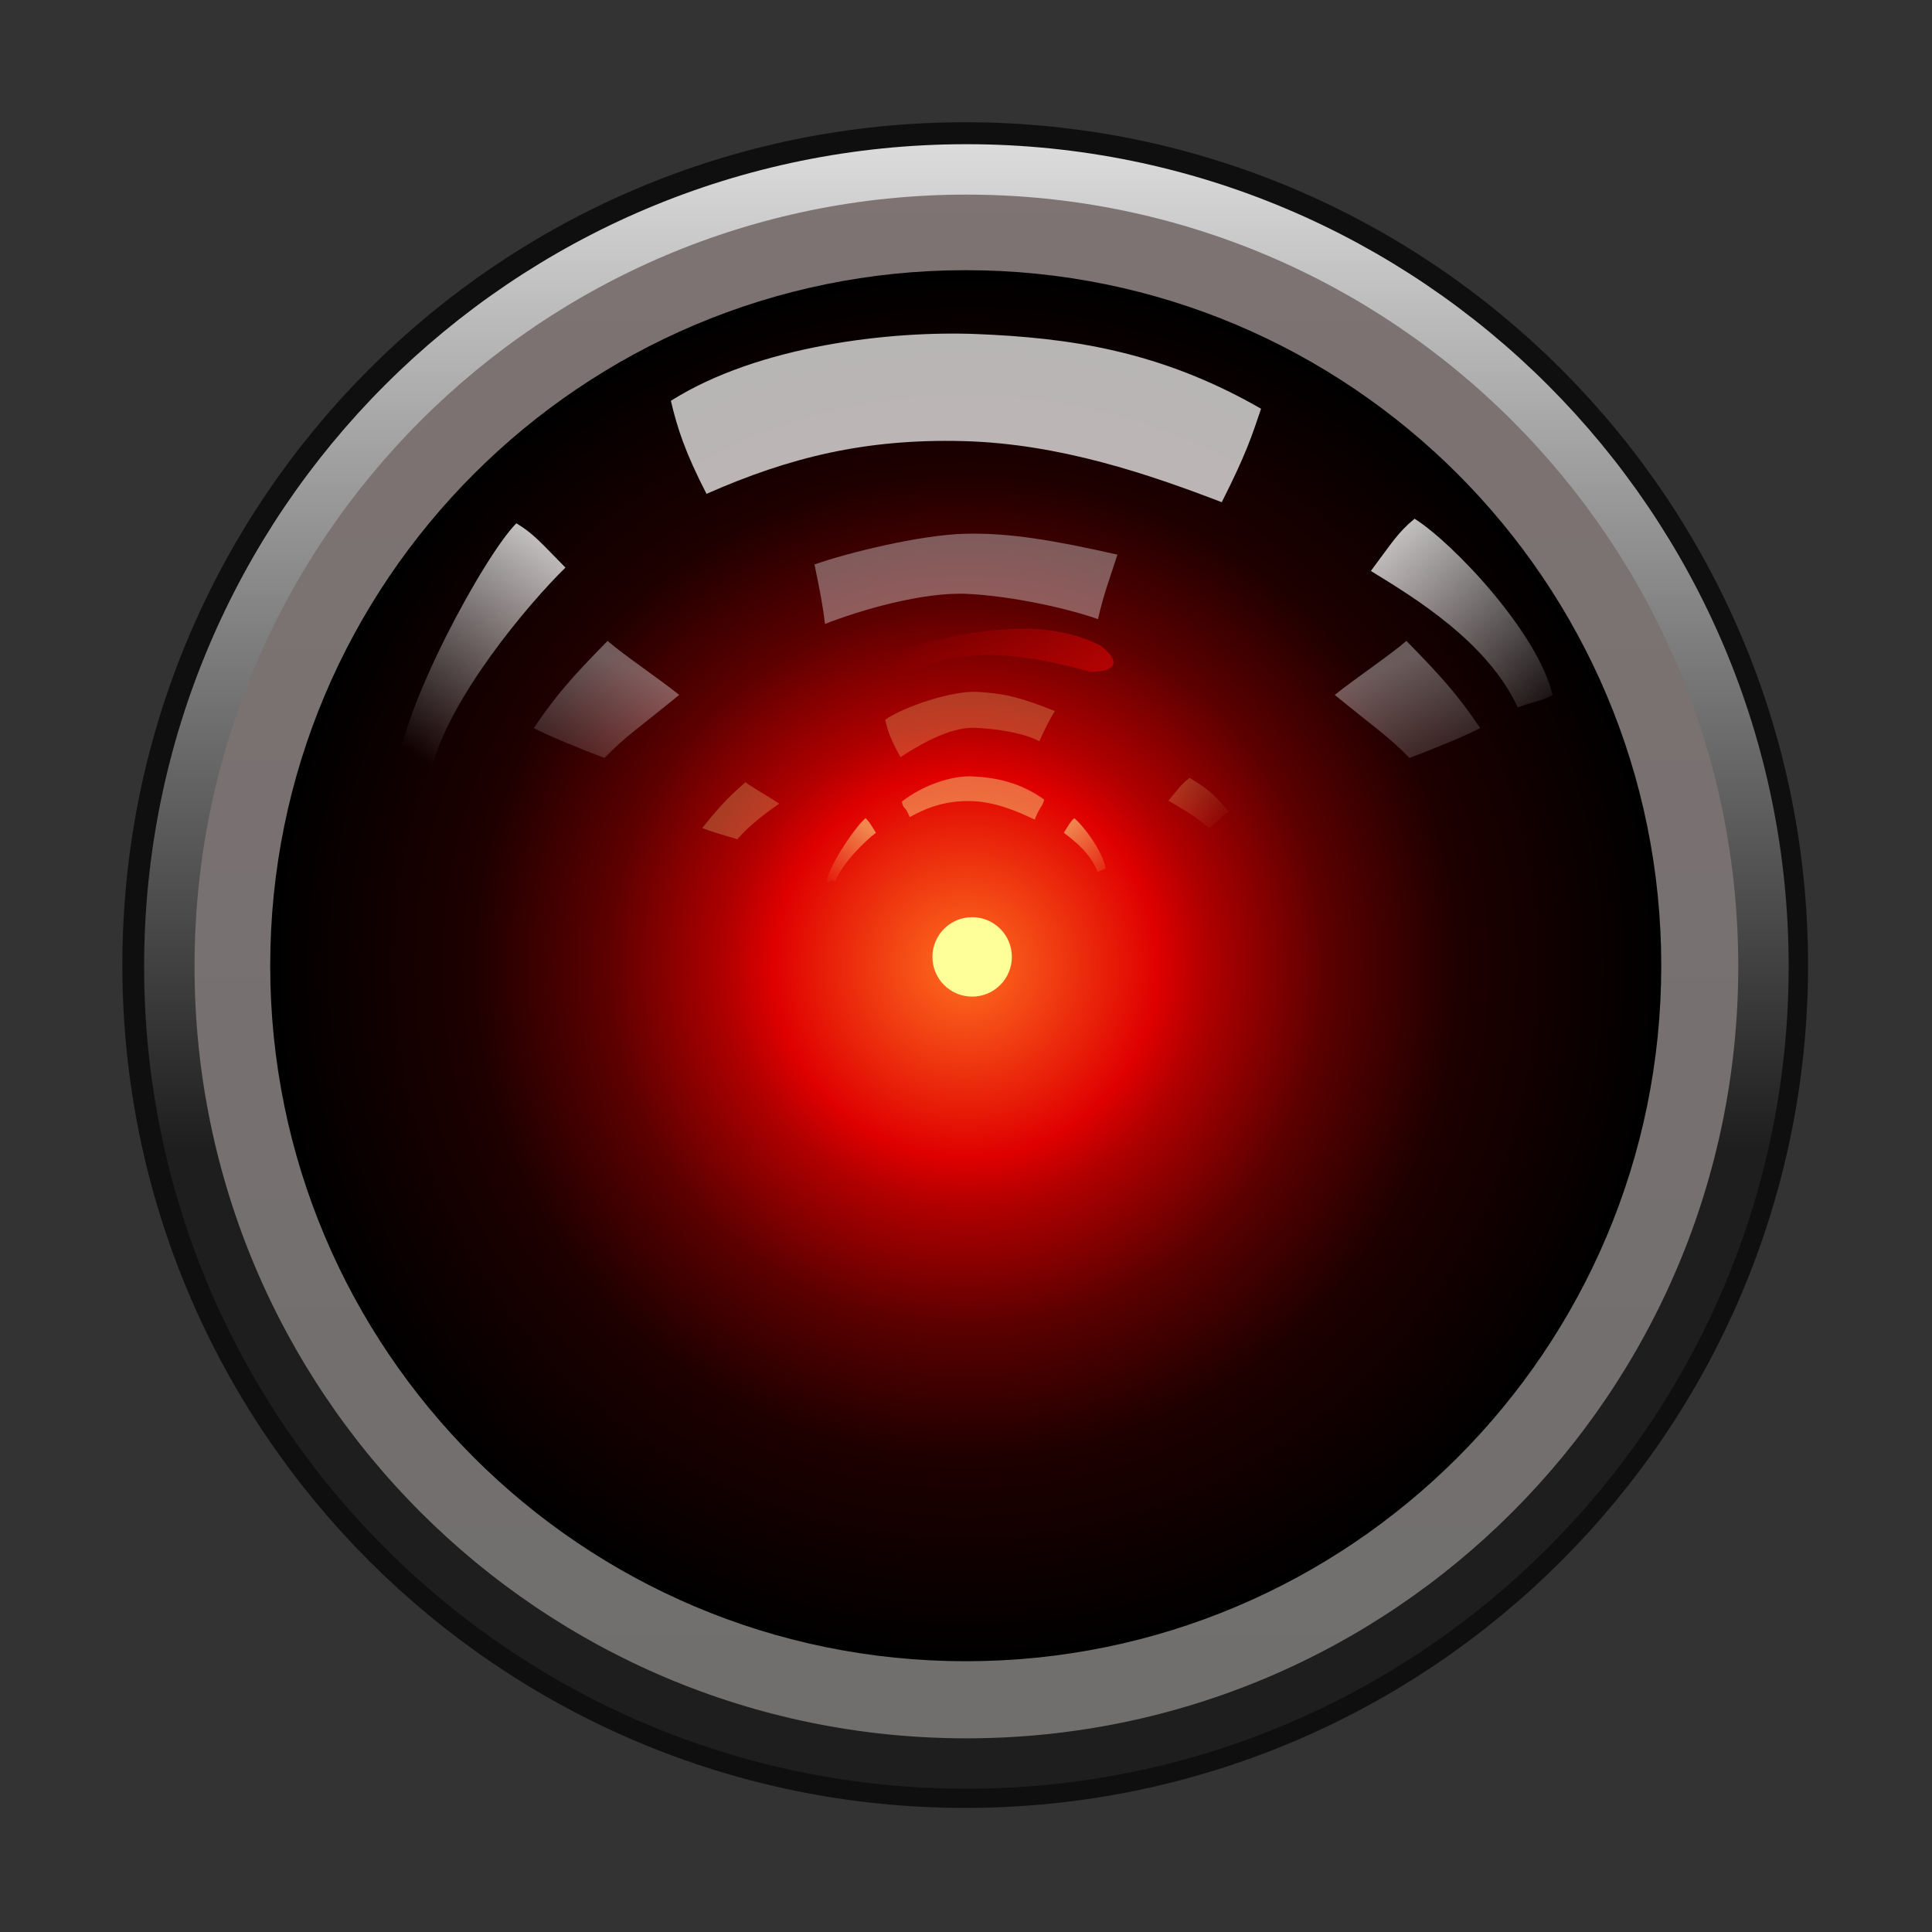 <svg:svg xmlns:dc="http://purl.org/dc/elements/1.1/" xmlns:ns1="http://www.w3.org/1999/xlink" xmlns:ns3="http://creativecommons.org/ns#" xmlns:rdf="http://www.w3.org/1999/02/22-rdf-syntax-ns#" xmlns:svg="http://www.w3.org/2000/svg" height="91.655" id="svg2" version="1.0" viewBox="-0.826 -0.825 91.655 91.655" width="91.655">
  <svg:rect x="-0.826" y="-0.825" width="91.655" height="91.655" fill="#333333" stroke="none"/>
  <svg:defs id="defs4">
    <svg:linearGradient id="linearGradient3234">
      <svg:stop id="stop3236" offset="0" stop-color="#eee" />
      <svg:stop id="stop3238" offset="1" stop-color="#eee" stop-opacity="0" />
    </svg:linearGradient>
    <svg:linearGradient id="linearGradient15911">
      <svg:stop id="stop15913" offset="0" stop-color="#fff" />
      <svg:stop id="stop15915" offset="1" stop-color="#fff" stop-opacity="0" />
    </svg:linearGradient>
    <svg:linearGradient gradientUnits="userSpaceOnUse" id="linearGradient2963" x1="78.352" x2="78.352" y1="55.763" y2="117.88">
      <svg:stop id="stop10064" offset="0" stop-color="#7f7373" />
      <svg:stop id="stop10066" offset="1" stop-color="#706e6e" />
    </svg:linearGradient>
    <svg:linearGradient gradientUnits="userSpaceOnUse" id="linearGradient2965" x1="68.712" x2="68.712" y1="54.816" y2="93.26">
      <svg:stop id="stop9079" offset="0" stop-color="#dedede" />
      <svg:stop id="stop9081" offset="1" stop-color="#1e1e1e" />
    </svg:linearGradient>
    <svg:radialGradient cx="75.615" cy="86.35" gradientUnits="userSpaceOnUse" id="radialGradient2967" r="30.106">
      <svg:stop id="stop11165" offset="0" stop-color="#ff7020" />
      <svg:stop id="stop5153" offset=".276" stop-color="#df0000" />
      <svg:stop id="stop13948" offset=".346" stop-color="#b10000" />
      <svg:stop id="stop5151" offset=".521" stop-color="#5b0000" />
      <svg:stop id="stop13950" offset=".709" stop-color="#1e0000" />
      <svg:stop id="stop11167" offset="1" />
    </svg:radialGradient>
    <svg:linearGradient gradientTransform="matrix(.858 -.011 .011 .858 10.182 -1.331)" gradientUnits="userSpaceOnUse" id="linearGradient2969" x1="59.574" x2="71.948" y1="27.577" y2="41.366" ns1:href="#linearGradient15911" />
    <svg:linearGradient gradientTransform="matrix(-.793 .146 .134 .861 69.25 -11.207)" gradientUnits="userSpaceOnUse" id="linearGradient2971" x1="59.574" x2="71.948" y1="27.577" y2="41.366" ns1:href="#linearGradient15911" />
    <svg:linearGradient gradientUnits="userSpaceOnUse" id="linearGradient2973" x1="51.531" x2="53.469" y1="43.219" y2="45.938">
      <svg:stop id="stop15955" offset="0" stop-color="#ff9" />
      <svg:stop id="stop15957" offset="1" stop-color="#ff9" stop-opacity="0" />
    </svg:linearGradient>
    <svg:linearGradient gradientUnits="userSpaceOnUse" id="linearGradient2975" x1="43.719" x2="42" y1="43.344" y2="46.281">
      <svg:stop id="stop15947" offset="0" stop-color="#ff9" />
      <svg:stop id="stop15949" offset="1" stop-color="#ff9" stop-opacity="0" />
    </svg:linearGradient>
    <svg:linearGradient gradientTransform="matrix(-1.195 -.114 -.119 1.143 107.5 -6.651)" gradientUnits="userSpaceOnUse" id="linearGradient2977" x1="42.868" x2="52.414" y1="36.702" y2="37.633">
      <svg:stop id="stop17945" offset="0" stop-color="#ff0707" />
      <svg:stop id="stop17947" offset="1" stop-color="#d40000" stop-opacity="0" />
    </svg:linearGradient>
    <svg:linearGradient gradientUnits="userSpaceOnUse" id="linearGradient2979" x1="64.811" x2="69.406" y1="42.001" y2="46.341">
      <svg:stop id="stop20883" offset="0" stop-color="#ff9" />
      <svg:stop id="stop20885" offset="1" stop-color="#ff9" stop-opacity="0" />
    </svg:linearGradient>
    <svg:linearGradient gradientTransform="matrix(.999 0 0 1.106 -4.023 -14.833)" gradientUnits="userSpaceOnUse" id="linearGradient2987" x1="30.691" x2="26.986" y1="43.497" y2="47.909">
      <svg:stop id="stop3223" offset="0" stop-color="#eee" />
      <svg:stop id="stop3225" offset="1" stop-color="#eee" stop-opacity="0" />
    </svg:linearGradient>
    <svg:linearGradient gradientTransform="matrix(1.202 0 0 1.202 -9.013 -12.487)" gradientUnits="userSpaceOnUse" id="linearGradient2989" x1="30.459" x2="27.773" y1="35.895" y2="41.659" ns1:href="#linearGradient3234" />
    <svg:linearGradient gradientTransform="matrix(-1.202 0 0 1.202 100.9 -12.487)" gradientUnits="userSpaceOnUse" id="linearGradient2991" x1="30.459" x2="27.773" y1="35.895" y2="41.659" ns1:href="#linearGradient3234" />
  </svg:defs>
  <svg:g id="layer1">
    <svg:g id="g19903">
      <svg:g id="g2942" transform="translate(1)">
        <svg:path d="m105.72 86.35c0 16.627-13.479 30.106-30.106 30.106s-30.106-13.479-30.106-30.106 13.479-30.106 30.106-30.106 30.106 13.479 30.106 30.106z" fill-opacity="0" id="path11039" stroke="#000" stroke-opacity=".698" stroke-width="2.856" transform="matrix(1.268 0 0 1.268 -51.915 -64.533)" />
        <svg:path d="m105.72 86.35c0 16.627-13.479 30.106-30.106 30.106s-30.106-13.479-30.106-30.106 13.479-30.106 30.106-30.106 30.106 13.479 30.106 30.106z" fill="url(#linearGradient2963)" id="path2235" stroke="url(#linearGradient2965)" stroke-width="1.904" transform="matrix(1.256 0 0 1.256 -50.951 -63.431)" />
        <svg:path d="m105.72 86.35c0 16.627-13.479 30.106-30.106 30.106s-30.106-13.479-30.106-30.106 13.479-30.106 30.106-30.106 30.106 13.479 30.106 30.106z" fill="url(#radialGradient2967)" id="path10190" transform="matrix(1.096 0 0 1.096 -38.884 -49.651)" />
        <svg:path d="m113.19 32.906c0 1.418-1.149 2.567-2.567 2.567s-2.567-1.149-2.567-2.567 1.149-2.567 2.567-2.567 2.567 1.149 2.567 2.567z" fill="#ff9" id="path4275" transform="matrix(.734 0 0 .734 -36.904 20.418)" />
        <svg:path d="m44.525 15.023c-4.04-0.165-10.343 0.527-14.525 3.166 0.314 1.325 0.685 2.459 1.691 4.415 3.956-1.746 7.564-2.62 12.17-2.503 4.606 0.117 8.886 1.599 12.274 2.899 1.17-2.322 1.414-3.107 1.865-4.434-4.817-2.772-9.144-3.366-13.475-3.543z" fill="#fff" fill-opacity=".708" fill-rule="evenodd" id="path13952" />
        <svg:path d="m71.829 32.144c-0.707-2.979-4.742-7.226-6.547-8.361-0.8 0.662-1.073 1.141-2.073 2.479 2.112 1.295 5.514 3.364 6.97 6.469 1.214-0.429 0.902-0.207 1.65-0.586z" fill="url(#linearGradient2969)" fill-rule="evenodd" id="path15909" />
        <svg:path d="m17 35.949c0.15-3.111 4.198-10.483 5.671-11.949 0.849 0.516 1.182 0.946 2.329 2.102-1.73 1.683-5.545 6.207-6.365 9.582-1.192-0.207-0.882 0.508-1.635 0.265z" fill="url(#linearGradient2971)" fill-rule="evenodd" id="path15919" />
        <svg:g fill-rule="evenodd" id="g15961" opacity=".511" transform="matrix(1.203 0 0 .962 -13.13 -3.248)">
          <svg:path d="m47.765 40.806c-0.814-0.052-1.96 0.416-2.803 1.244 0.063 0.416 0.107 0.147 0.31 0.762 0.797-0.549 1.525-0.823 2.453-0.786 0.929 0.037 1.791 0.502 2.474 0.911 0.236-0.729 0.285-0.57 0.376-0.986-0.971-0.871-1.937-1.089-2.81-1.144z" fill="#ff9" fill-opacity=".776" id="path15923" />
          <svg:path d="m53 45.345c-0.129-0.878-0.899-2.14-1.245-2.48-0.156 0.191-0.21 0.331-0.407 0.72 0.405 0.388 1.058 1.009 1.331 1.926 0.236-0.121 0.175-0.058 0.32-0.166z" fill="url(#linearGradient2973)" id="path15925" />
          <svg:path d="m42 45.969c0.129-0.878 1.186-2.764 1.532-3.104 0.156 0.191 0.21 0.331 0.407 0.72-0.405 0.388-1.325 1.476-1.598 2.394-0.236-0.121-0.196 0.098-0.341-0.01z" fill="url(#linearGradient2975)" id="path15927" />
        </svg:g>
        <svg:path d="m50.373 29.801c-3.689-1.931-9.501 0.087-12.054 1.272-3.771 1.75 1.553 0.631 3.418-0.173 1.606-0.693 3.768-1.096 8.165 0.149 1.629-0.016 1.141-0.773 0.47-1.247z" fill="url(#linearGradient2977)" id="rect17940" opacity=".511" />
        <svg:g fill="url(#linearGradient2979)" fill-rule="evenodd" id="g18935" opacity=".237" transform="matrix(.572 0 0 .531 16.774 13.742)">
          <svg:path d="m48.585 34.382c-2.059-0.152-6.158 1.321-7.69 2.491 0.272 1.179 0.398 1.599 1.27 3.34 1.271-0.899 4.01-2.722 6.171-2.621 2.228 0.104 4.304 0.571 5.344 1.205 0.491-1.15 0.768-1.783 1.291-2.702-3.132-1.354-4.326-1.561-6.386-1.713z" id="path18937" />
          <svg:path d="m69.406 45.097c-1.277-1.635-1.772-2.068-3.262-3.032-0.672 0.542-0.905 0.938-1.752 2.04 1.744 1.101 2.325 1.482 3.372 2.445 0.818-0.606 1.015-1.145 1.641-1.453z" id="path18939" />
          <svg:path d="m25.728 46.538c1.08-1.439 1.896-2.526 3.582-4.079 0.672 0.542 1.822 1.2 2.8 1.909-1.744 1.297-2.753 2.284-3.473 3.181-1.015-0.344-2.282-0.704-2.909-1.011z" id="path18941" />
        </svg:g>
        <svg:path d="m43.939 24.497c-2.135 0.057-5.595 0.913-7.125 1.457 0.272 1.304 0.401 1.998 0.499 2.821 1.569-0.619 4.624-1.537 6.781-1.425 2.225 0.115 4.831 0.722 6.17 1.197 0.269-1.196 0.549-1.894 0.921-3.06-2.977-0.671-5.115-1.047-7.246-0.99z" fill="url(#linearGradient2987)" fill-rule="evenodd" id="path2237" opacity=".384" />
        <svg:path d="m23.496 33.716c1.079-1.591 1.818-2.418 3.502-4.137 0.672 0.6 2.42 1.778 3.397 2.562-1.741 1.435-2.599 2.001-3.543 2.993-1.014-0.38-2.73-1.079-3.355-1.419z" fill="url(#linearGradient2989)" fill-rule="evenodd" id="path2241" opacity=".384" />
        <svg:path d="m68.395 33.716c-1.079-1.591-1.818-2.418-3.502-4.137-0.672 0.6-2.42 1.778-3.397 2.562 1.741 1.435 2.599 2.001 3.543 2.993 1.014-0.38 2.73-1.079 3.355-1.419z" fill="url(#linearGradient2991)" fill-rule="evenodd" id="path2938" opacity=".384" />
      </svg:g>
    </svg:g>
  </svg:g>
</svg:svg>